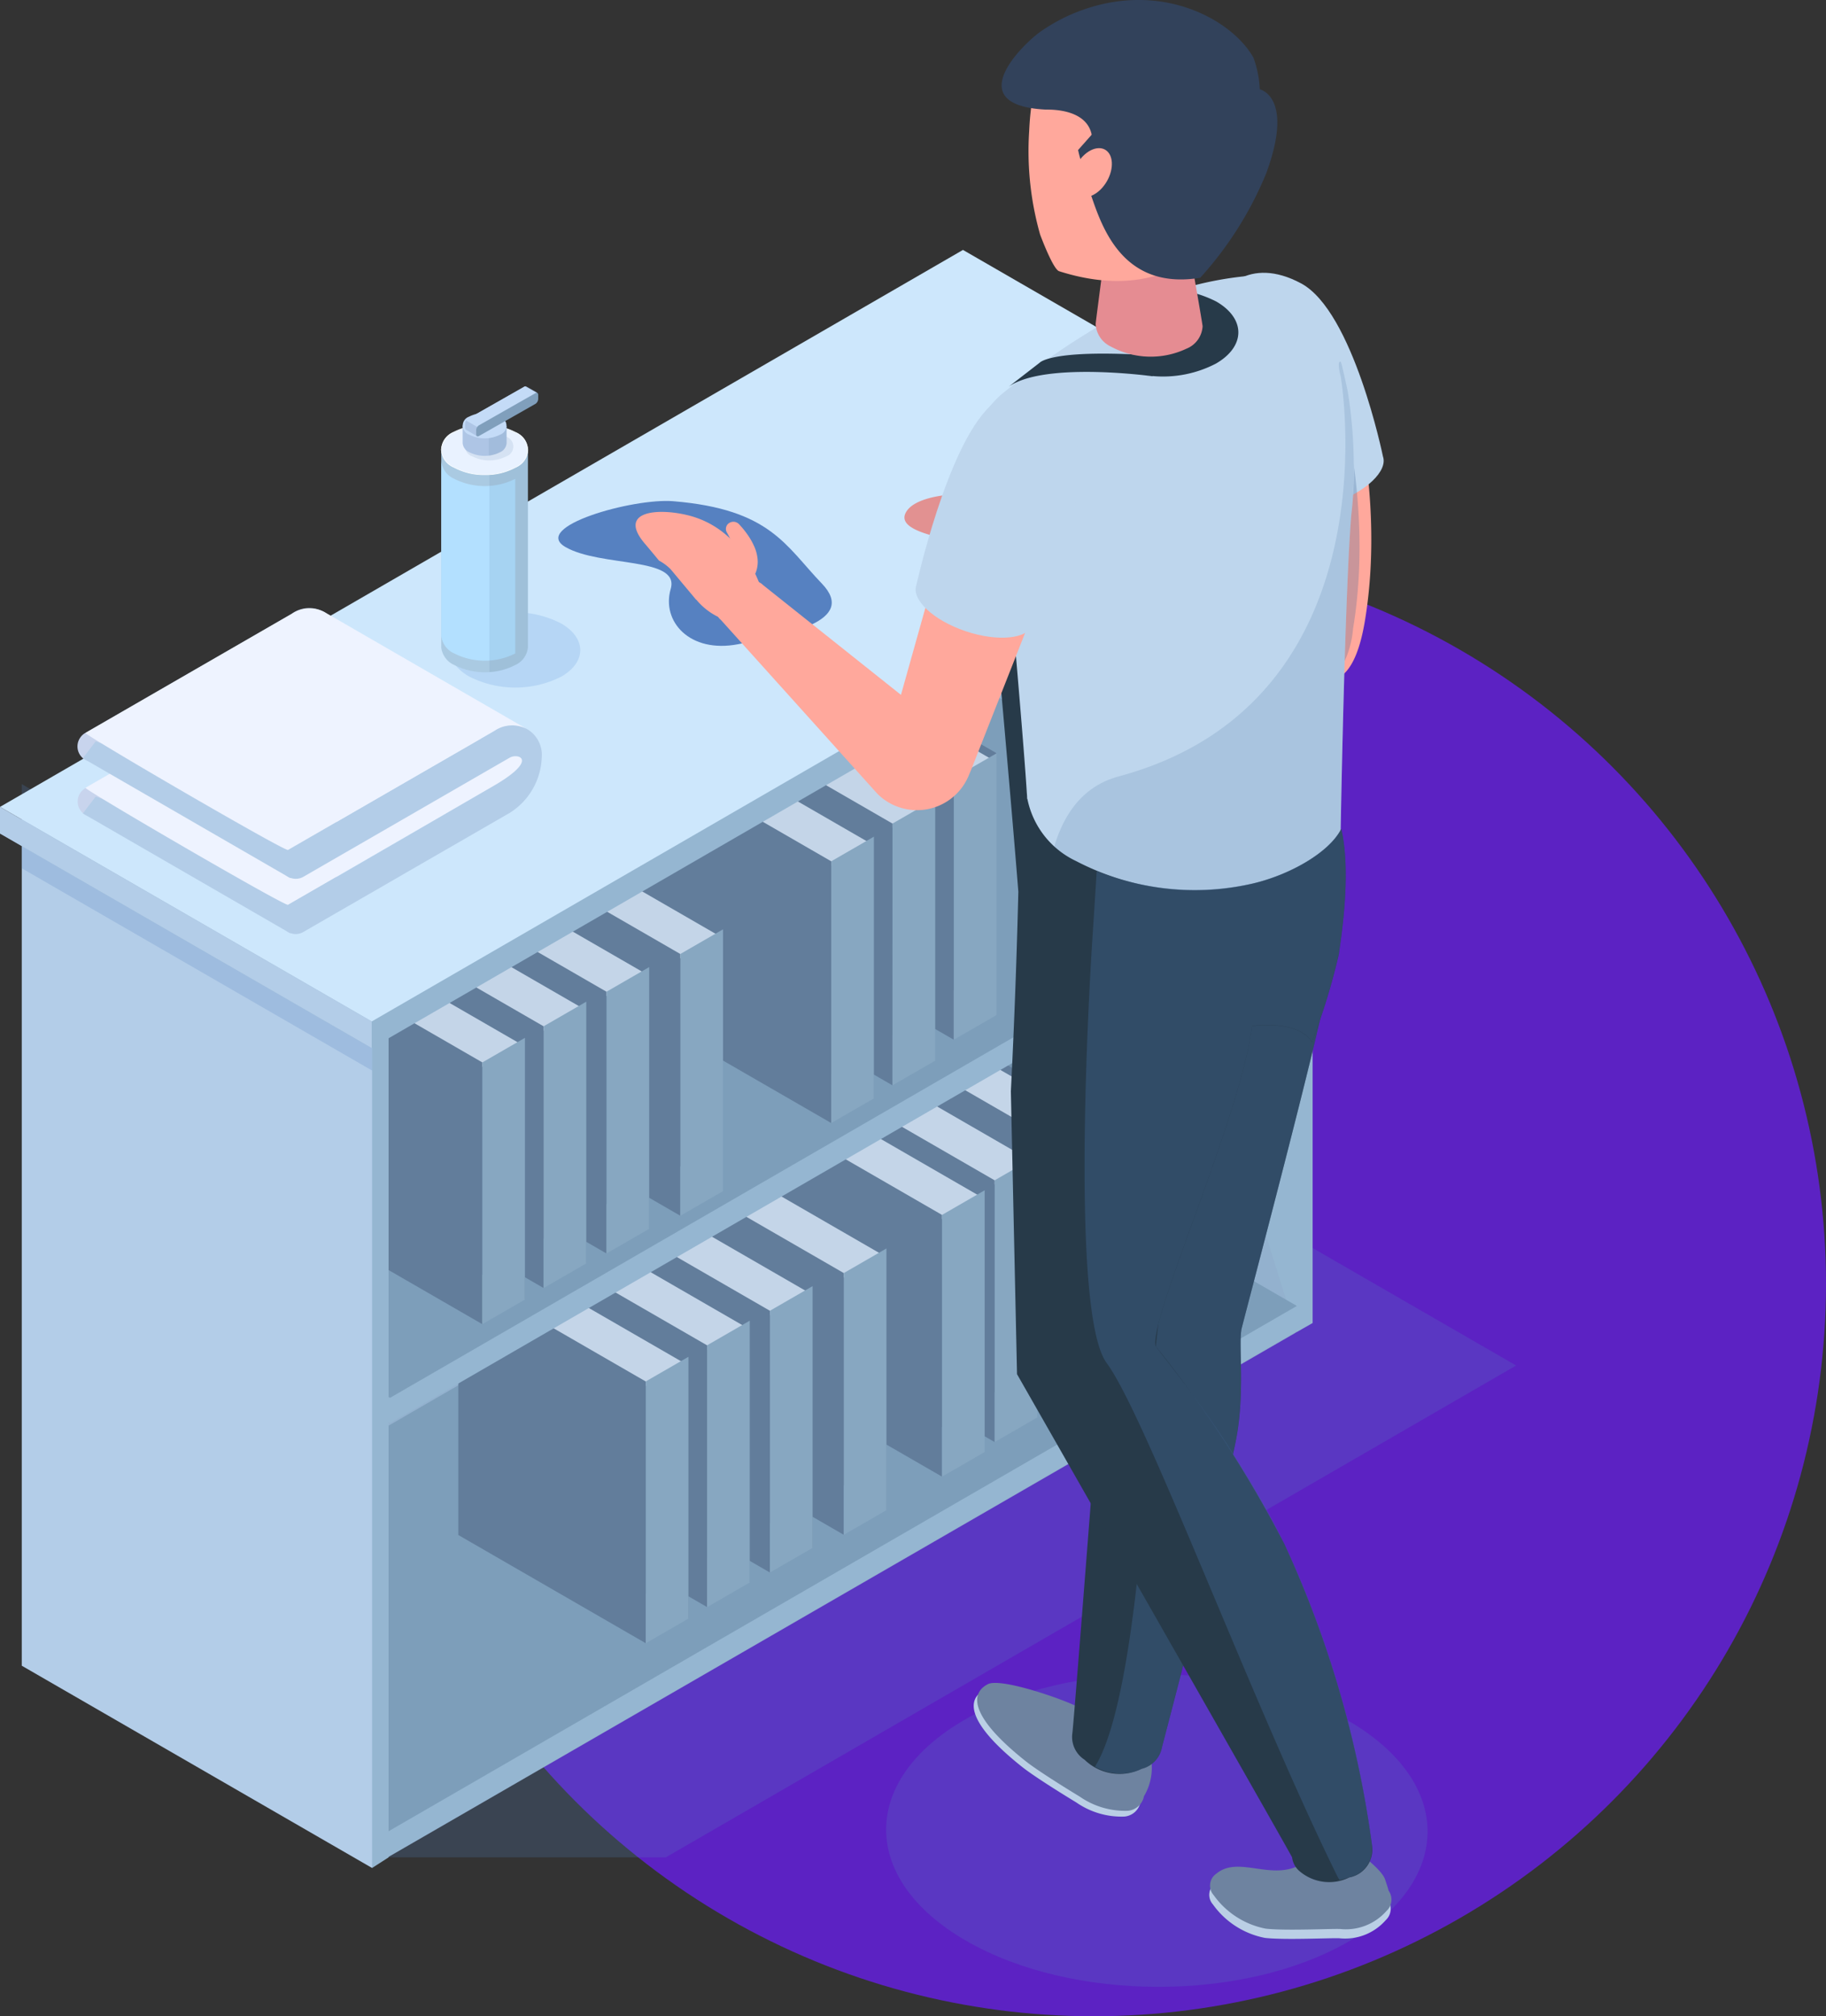 <svg xmlns="http://www.w3.org/2000/svg" width="96" height="105.998" viewBox="0 0 96 105.998">
  <rect x="0" y="0" width="96" height="105.998" fill="#333333" stroke="none"/>
  <g id="Grupo_119310" data-name="Grupo 119310" transform="translate(5989.667 -6380.002)">
    <circle id="Elipse_4796" data-name="Elipse 4796" cx="38.5" cy="38.5" r="38.5" transform="translate(-5970.667 6409)" fill="#5c22c3"/>
    <g id="_2" data-name="2" transform="translate(-6173.325 6341.67)">
      <g id="Grupo_118812" data-name="Grupo 118812" transform="translate(183.658 51.471)">
        <path id="Trazado_173156" data-name="Trazado 173156" d="M219.756,144.622l44.707-25.857-20.074-11.589L192.372,137.26l12.75,7.361Z" transform="translate(-184.753 -60.117)" fill="#5681c1" opacity="0.22" style="mix-blend-mode: multiply;isolation: isolate"/>
        <path id="Trazado_173157" data-name="Trazado 173157" d="M254.742,111.956,207,139.543V94.435l47.742-27.587Z" transform="translate(-186.59 -55.052)" fill="#93b1ce"/>
        <path id="Trazado_173158" data-name="Trazado 173158" d="M259.935,109.869l-.858.489-17.559-56.23,18.417,10.633Z" transform="translate(-190.925 -53.455)" fill="#95b6d1"/>
        <path id="Trazado_173159" data-name="Trazado 173159" d="M252.115,118.166v-1.319l-66.263,18.319L204.3,145.819Z" transform="translate(-183.934 -61.331)" fill="#95b6d1"/>
        <path id="Trazado_173160" data-name="Trazado 173160" d="M252.115,115.318l-18.451-10.653-47.812,27.653L204.3,142.971Z" transform="translate(-183.934 -59.802)" fill="#7d9eba"/>
        <g id="Grupo_118803" data-name="Grupo 118803" transform="translate(24.096 37.534)">
          <g id="Grupo_118795" data-name="Grupo 118795" transform="translate(24.786)">
            <path id="Trazado_173161" data-name="Trazado 173161" d="M251.971,115.733l-9.854-5.689V96.283l9.854,5.689Z" transform="translate(-239.882 -96.283)" fill="#7494af"/>
            <path id="Trazado_173162" data-name="Trazado 173162" d="M249.551,103.635l-9.274-5.354,2.068-1.161,9.273,5.354Z" transform="translate(-239.651 -96.388)" fill="#fff"/>
            <path id="Trazado_173163" data-name="Trazado 173163" d="M249.415,117.23l-9.854-5.689V97.781l9.854,5.689Z" transform="translate(-239.561 -96.471)" fill="#7494af"/>
            <path id="Trazado_173164" data-name="Trazado 173164" d="M253.075,116.567l-2.242,1.294V104.1l2.242-1.294Z" transform="translate(-240.977 -97.103)" fill="#87a7c1"/>
          </g>
          <g id="Grupo_118796" data-name="Grupo 118796" transform="translate(21.564 2.396)">
            <path id="Trazado_173165" data-name="Trazado 173165" d="M248.286,118.473l-9.854-5.689V99.024l9.854,5.689Z" transform="translate(-236.197 -99.024)" fill="#627d9b"/>
            <path id="Trazado_173166" data-name="Trazado 173166" d="M245.866,106.375l-9.274-5.354,2.068-1.161,9.273,5.354Z" transform="translate(-235.966 -99.129)" fill="#c4d5e8"/>
            <path id="Trazado_173167" data-name="Trazado 173167" d="M245.73,119.97l-9.854-5.689v-13.76l9.854,5.689Z" transform="translate(-235.876 -99.212)" fill="#627d9b"/>
            <path id="Trazado_173168" data-name="Trazado 173168" d="M249.39,119.307l-2.242,1.294v-13.76l2.242-1.294Z" transform="translate(-237.292 -99.843)" fill="#87a7c1"/>
          </g>
          <g id="Grupo_118797" data-name="Grupo 118797" transform="translate(18.342 4.379)">
            <path id="Trazado_173169" data-name="Trazado 173169" d="M244.6,120.741l-9.854-5.689v-13.76l9.854,5.689Z" transform="translate(-232.512 -101.291)" fill="#627d9b"/>
            <path id="Trazado_173170" data-name="Trazado 173170" d="M242.181,108.642l-9.273-5.354,2.068-1.161,9.273,5.354Z" transform="translate(-232.281 -101.396)" fill="#c4d5e8"/>
            <path id="Trazado_173171" data-name="Trazado 173171" d="M242.045,122.238l-9.854-5.689v-13.76l9.854,5.689Z" transform="translate(-232.191 -101.479)" fill="#627d9b"/>
            <path id="Trazado_173172" data-name="Trazado 173172" d="M245.705,121.575l-2.242,1.294v-13.76l2.242-1.294Z" transform="translate(-233.607 -102.111)" fill="#87a7c1"/>
          </g>
          <g id="Grupo_118798" data-name="Grupo 118798" transform="translate(15.574 6.197)">
            <path id="Trazado_173173" data-name="Trazado 173173" d="M241.436,122.819l-9.854-5.689V103.37l9.854,5.689Z" transform="translate(-229.347 -103.37)" fill="#627d9b"/>
            <path id="Trazado_173174" data-name="Trazado 173174" d="M239.015,110.721l-9.274-5.354,2.068-1.161,9.273,5.354Z" transform="translate(-229.116 -103.475)" fill="#c4d5e8"/>
            <path id="Trazado_173175" data-name="Trazado 173175" d="M238.88,124.317l-9.854-5.689v-13.76l9.854,5.689Z" transform="translate(-229.026 -103.558)" fill="#627d9b"/>
            <path id="Trazado_173176" data-name="Trazado 173176" d="M242.54,123.654l-2.242,1.294v-13.76l2.242-1.294Z" transform="translate(-230.442 -104.189)" fill="#87a7c1"/>
          </g>
          <g id="Grupo_118799" data-name="Grupo 118799" transform="translate(10.41 9.254)">
            <path id="Trazado_173177" data-name="Trazado 173177" d="M235.53,126.315l-9.854-5.689v-13.76l9.854,5.689Z" transform="translate(-223.442 -106.866)" fill="#627d9b"/>
            <path id="Trazado_173178" data-name="Trazado 173178" d="M233.11,114.217l-9.274-5.354L225.9,107.7l9.273,5.354Z" transform="translate(-223.21 -106.971)" fill="#c4d5e8"/>
            <path id="Trazado_173179" data-name="Trazado 173179" d="M232.974,127.813l-9.854-5.689v-13.76l9.854,5.689Z" transform="translate(-223.121 -107.054)" fill="#627d9b"/>
            <path id="Trazado_173180" data-name="Trazado 173180" d="M236.634,127.15l-2.242,1.294v-13.76l2.242-1.294Z" transform="translate(-224.536 -107.685)" fill="#87a7c1"/>
          </g>
          <g id="Grupo_118800" data-name="Grupo 118800" transform="translate(6.527 11.237)">
            <path id="Trazado_173181" data-name="Trazado 173181" d="M231.09,128.583l-9.854-5.689v-13.76l9.854,5.689Z" transform="translate(-219.001 -109.134)" fill="#627d9b"/>
            <path id="Trazado_173182" data-name="Trazado 173182" d="M228.669,116.485l-9.274-5.354,2.068-1.161,9.274,5.354Z" transform="translate(-218.769 -109.239)" fill="#c4d5e8"/>
            <path id="Trazado_173183" data-name="Trazado 173183" d="M228.534,130.081l-9.854-5.689v-13.76l9.854,5.689Z" transform="translate(-218.68 -109.322)" fill="#627d9b"/>
            <path id="Trazado_173184" data-name="Trazado 173184" d="M232.193,129.417l-2.242,1.294v-13.76l2.242-1.294Z" transform="translate(-220.095 -109.953)" fill="#87a7c1"/>
          </g>
          <g id="Grupo_118801" data-name="Grupo 118801" transform="translate(3.222 13.054)">
            <path id="Trazado_173185" data-name="Trazado 173185" d="M227.31,130.662l-9.854-5.689v-13.76l9.854,5.689Z" transform="translate(-215.221 -111.212)" fill="#627d9b"/>
            <path id="Trazado_173186" data-name="Trazado 173186" d="M224.889,118.564l-9.273-5.354,2.068-1.161,9.274,5.354Z" transform="translate(-214.99 -111.317)" fill="#c4d5e8"/>
            <path id="Trazado_173187" data-name="Trazado 173187" d="M224.754,132.159,214.9,126.47V112.71l9.854,5.689Z" transform="translate(-214.9 -111.401)" fill="#627d9b"/>
            <path id="Trazado_173188" data-name="Trazado 173188" d="M228.414,131.5l-2.242,1.294V119.03l2.242-1.294Z" transform="translate(-216.316 -112.032)" fill="#87a7c1"/>
          </g>
          <g id="Grupo_118802" data-name="Grupo 118802" transform="translate(0 14.955)">
            <path id="Trazado_173189" data-name="Trazado 173189" d="M223.625,132.835l-9.854-5.689v-13.76l9.854,5.689Z" transform="translate(-211.536 -113.386)" fill="#627d9b"/>
            <path id="Trazado_173190" data-name="Trazado 173190" d="M221.2,120.737l-9.273-5.354L214,114.221l9.273,5.354Z" transform="translate(-211.305 -113.491)" fill="#c4d5e8"/>
            <path id="Trazado_173191" data-name="Trazado 173191" d="M221.069,134.333l-9.854-5.689v-13.76l9.854,5.689Z" transform="translate(-211.215 -113.574)" fill="#627d9b"/>
            <path id="Trazado_173192" data-name="Trazado 173192" d="M224.729,133.669l-2.242,1.294V121.2l2.242-1.294Z" transform="translate(-212.631 -114.205)" fill="#87a7c1"/>
          </g>
        </g>
        <path id="Trazado_173193" data-name="Trazado 173193" d="M185.852,136.29v1.319L204.3,148.261v-1.319Z" transform="translate(-183.934 -63.773)" fill="#c2d7f2"/>
        <path id="Trazado_173194" data-name="Trazado 173194" d="M252.3,92.049V90.729l-66.3,18.331,18.462,10.659Z" transform="translate(-183.952 -58.051)" fill="#95b6d1"/>
        <path id="Trazado_173195" data-name="Trazado 173195" d="M252.3,89.2,233.836,78.539l-47.842,27.67,18.462,10.659Z" transform="translate(-183.952 -56.52)" fill="#7d9eba"/>
        <g id="Grupo_118811" data-name="Grupo 118811" transform="translate(15.503 20.762)">
          <g id="Grupo_118804" data-name="Grupo 118804" transform="translate(24.786)">
            <path id="Trazado_173196" data-name="Trazado 173196" d="M242.145,96.552l-9.854-5.689V77.1l9.854,5.689Z" transform="translate(-230.056 -77.102)" fill="#627d9b"/>
            <path id="Trazado_173197" data-name="Trazado 173197" d="M239.724,84.453,230.451,79.1l2.068-1.161,9.273,5.354Z" transform="translate(-229.825 -77.207)" fill="#c4d5e8"/>
            <path id="Trazado_173198" data-name="Trazado 173198" d="M239.589,98.049l-9.854-5.689V78.6l9.854,5.689Z" transform="translate(-229.735 -77.29)" fill="#627d9b"/>
            <path id="Trazado_173199" data-name="Trazado 173199" d="M243.249,97.386l-2.242,1.294V84.92l2.242-1.294Z" transform="translate(-231.15 -77.922)" fill="#87a7c1"/>
          </g>
          <g id="Grupo_118805" data-name="Grupo 118805" transform="translate(21.564 2.396)">
            <path id="Trazado_173200" data-name="Trazado 173200" d="M238.46,99.292,228.606,93.6V79.842l9.854,5.689Z" transform="translate(-226.371 -79.842)" fill="#7494af"/>
            <path id="Trazado_173201" data-name="Trazado 173201" d="M236.039,87.194l-9.274-5.354,2.068-1.161,9.274,5.354Z" transform="translate(-226.14 -79.947)" fill="#c4d5e8"/>
            <path id="Trazado_173202" data-name="Trazado 173202" d="M235.9,100.789,226.05,95.1V81.34l9.854,5.689Z" transform="translate(-226.05 -80.03)" fill="#627d9b"/>
            <path id="Trazado_173203" data-name="Trazado 173203" d="M239.564,100.126l-2.242,1.294V87.66l2.242-1.294Z" transform="translate(-227.465 -80.662)" fill="#87a7c1"/>
          </g>
          <g id="Grupo_118806" data-name="Grupo 118806" transform="translate(18.342 4.379)">
            <path id="Trazado_173204" data-name="Trazado 173204" d="M234.775,101.56l-9.854-5.689V82.11l9.854,5.689Z" transform="translate(-222.686 -82.11)" fill="#627d9b"/>
            <path id="Trazado_173205" data-name="Trazado 173205" d="M232.354,89.461l-9.273-5.354,2.068-1.161,9.273,5.354Z" transform="translate(-222.455 -82.215)" fill="#c4d5e8"/>
            <path id="Trazado_173206" data-name="Trazado 173206" d="M232.219,103.057l-9.854-5.689V83.608l9.854,5.689Z" transform="translate(-222.365 -82.298)" fill="#627d9b"/>
            <path id="Trazado_173207" data-name="Trazado 173207" d="M235.879,102.394l-2.242,1.294V89.928l2.242-1.294Z" transform="translate(-223.78 -82.929)" fill="#87a7c1"/>
          </g>
          <g id="Grupo_118807" data-name="Grupo 118807" transform="translate(10.41 9.254)">
            <path id="Trazado_173208" data-name="Trazado 173208" d="M225.7,107.134l-9.854-5.689V87.685l9.854,5.689Z" transform="translate(-213.615 -87.685)" fill="#627d9b"/>
            <path id="Trazado_173209" data-name="Trazado 173209" d="M223.283,95.036l-9.274-5.354,2.068-1.161,9.273,5.354Z" transform="translate(-213.384 -87.79)" fill="#c4d5e8"/>
            <path id="Trazado_173210" data-name="Trazado 173210" d="M223.148,108.632l-9.854-5.689V89.182l9.854,5.689Z" transform="translate(-213.294 -87.873)" fill="#627d9b"/>
            <path id="Trazado_173211" data-name="Trazado 173211" d="M226.808,107.969l-2.242,1.294V95.5l2.242-1.294Z" transform="translate(-214.709 -88.504)" fill="#87a7c1"/>
          </g>
          <g id="Grupo_118808" data-name="Grupo 118808" transform="translate(6.527 11.237)">
            <path id="Trazado_173212" data-name="Trazado 173212" d="M221.263,109.4l-9.854-5.689V89.953l9.854,5.689Z" transform="translate(-209.174 -89.953)" fill="#627d9b"/>
            <path id="Trazado_173213" data-name="Trazado 173213" d="M218.842,97.3l-9.273-5.354,2.068-1.161,9.273,5.354Z" transform="translate(-208.943 -90.058)" fill="#c4d5e8"/>
            <path id="Trazado_173214" data-name="Trazado 173214" d="M218.707,110.9l-9.854-5.689V91.45l9.854,5.689Z" transform="translate(-208.853 -90.141)" fill="#627d9b"/>
            <path id="Trazado_173215" data-name="Trazado 173215" d="M222.367,110.236l-2.242,1.294V97.77l2.242-1.294Z" transform="translate(-210.268 -90.772)" fill="#87a7c1"/>
          </g>
          <g id="Grupo_118809" data-name="Grupo 118809" transform="translate(3.222 13.054)">
            <path id="Trazado_173216" data-name="Trazado 173216" d="M217.483,111.481l-9.854-5.689V92.031l9.854,5.689Z" transform="translate(-205.394 -92.031)" fill="#627d9b"/>
            <path id="Trazado_173217" data-name="Trazado 173217" d="M215.063,99.383l-9.274-5.354,2.068-1.161,9.274,5.354Z" transform="translate(-205.163 -92.136)" fill="#c4d5e8"/>
            <path id="Trazado_173218" data-name="Trazado 173218" d="M214.927,112.978l-9.854-5.689V93.529l9.854,5.689Z" transform="translate(-205.073 -92.219)" fill="#627d9b"/>
            <path id="Trazado_173219" data-name="Trazado 173219" d="M218.587,112.315l-2.242,1.294V99.849l2.242-1.294Z" transform="translate(-206.489 -92.851)" fill="#87a7c1"/>
          </g>
          <g id="Grupo_118810" data-name="Grupo 118810" transform="translate(0 14.955)">
            <path id="Trazado_173220" data-name="Trazado 173220" d="M213.8,113.654l-9.854-5.689V94.2l9.854,5.689Z" transform="translate(-201.709 -94.205)" fill="#627d9b"/>
            <path id="Trazado_173221" data-name="Trazado 173221" d="M211.378,101.556,202.1,96.2l2.068-1.161,9.273,5.354Z" transform="translate(-201.478 -94.31)" fill="#c4d5e8"/>
            <path id="Trazado_173222" data-name="Trazado 173222" d="M211.242,115.151l-9.854-5.689V95.7l9.854,5.689Z" transform="translate(-201.388 -94.393)" fill="#627d9b"/>
            <path id="Trazado_173223" data-name="Trazado 173223" d="M214.9,114.488l-2.242,1.294v-13.76l2.242-1.294Z" transform="translate(-202.804 -95.024)" fill="#87a7c1"/>
          </g>
        </g>
        <path id="Trazado_173224" data-name="Trazado 173224" d="M185.888,110.148v1.319l18.462,10.659v-1.319Z" transform="translate(-183.938 -60.49)" fill="#c2d7f2"/>
        <path id="Trazado_173225" data-name="Trazado 173225" d="M204.376,141.995l-.868.558-17.549-56.3,18.417,10.633Z" transform="translate(-183.947 -57.489)" fill="#95b6d1"/>
        <path id="Trazado_173226" data-name="Trazado 173226" d="M203.384,142.633,184.967,132V86.892l18.417,10.633Z" transform="translate(-183.823 -57.57)" fill="#b3cde8"/>
        <path id="Trazado_173227" data-name="Trazado 173227" d="M184.967,89.9l18.417,10.633V96.108L184.967,85.475Z" transform="translate(-183.823 -57.392)" fill="#5681c1" opacity="0.22" style="mix-blend-mode: multiply;isolation: isolate"/>
        <path id="Trazado_173228" data-name="Trazado 173228" d="M253.822,67.654v-1.4l-70.164,19.4L203.2,96.935Z" transform="translate(-183.658 -54.978)" fill="#95b6d1"/>
        <path id="Trazado_173229" data-name="Trazado 173229" d="M253.822,64.638l-19.537-11.28L183.658,82.639,203.2,93.919Z" transform="translate(-183.658 -53.358)" fill="#cde7fc"/>
        <path id="Trazado_173230" data-name="Trazado 173230" d="M183.658,86.845v1.4L203.2,99.521v-1.4Z" transform="translate(-183.658 -57.564)" fill="#b3cde8"/>
      </g>
      <path id="Trazado_173231" data-name="Trazado 173231" d="M223.277,68.464c-2.12-.177-7.515,1.347-5.671,2.41s6.026.5,5.53,2.2.992,3.4,3.544,2.907,6.31-1.206,4.4-3.191S228.381,68.889,223.277,68.464Z" transform="translate(-4.216 -3.782)" fill="#5681c1"/>
      <g id="Grupo_118814" data-name="Grupo 118814" transform="translate(217.075 38.331)">
        <path id="Trazado_173232" data-name="Trazado 173232" d="M261.265,153.036c-5.541,3.2-14.554,3.183-20.13-.037s-5.6-8.422-.063-11.621,14.554-3.183,20.13.036S266.806,149.837,261.265,153.036Z" transform="translate(-223.766 -50.972)" fill="#5681c1" opacity="0.22" style="mix-blend-mode: multiply;isolation: isolate"/>
        <path id="Trazado_173233" data-name="Trazado 173233" d="M265.752,152.2c-.047-.188-.118-.383-.184-.586-.19-.588-1.7-1.651-1.952-1.821-.617-.423-2.4.989-2.408.994-1.576.957-3.332-.457-4.507.518a.756.756,0,0,0-.146,1.131,4.382,4.382,0,0,0,2.735,1.762c1.076.125,3.7-.015,3.965.024a2.836,2.836,0,0,0,2.384-.953A.81.81,0,0,0,265.752,152.2Z" transform="translate(-226.206 -52.319)" fill="#bacfe5"/>
        <path id="Trazado_173234" data-name="Trazado 173234" d="M265.8,151.644c-.047-.189-.118-.383-.184-.587-.19-.588-1.7-1.651-1.952-1.821-.617-.422-2.4.989-2.408.994-1.576.958-3.332-.457-4.507.518a.757.757,0,0,0-.146,1.132,4.389,4.389,0,0,0,2.735,1.762c1.076.124,3.7-.016,3.965.023a2.838,2.838,0,0,0,2.384-.952A.81.81,0,0,0,265.8,151.644Z" transform="translate(-226.213 -52.249)" fill="#6e83a0"/>
        <path id="Trazado_173235" data-name="Trazado 173235" d="M251.184,143.255a6.956,6.956,0,0,1-2.657-1.236,9.79,9.79,0,0,0-.812-.767c-.393-.33-4.205-1.7-4.946-1.326-.946.474-.966,1.709,1.984,4.051.772.613,2.839,1.861,2.839,1.861a4.173,4.173,0,0,0,2.51.746.943.943,0,0,0,.868-.762A2.939,2.939,0,0,0,251.184,143.255Z" transform="translate(-224.427 -51.082)" fill="#bacfe5"/>
        <path id="Trazado_173236" data-name="Trazado 173236" d="M251.392,142.906a6.955,6.955,0,0,1-2.657-1.236,9.932,9.932,0,0,0-.812-.767c-.393-.33-4.205-1.7-4.946-1.326-.947.474-.966,1.709,1.984,4.051.772.613,2.839,1.861,2.839,1.861a4.176,4.176,0,0,0,2.51.747.946.946,0,0,0,.869-.764A2.937,2.937,0,0,0,251.392,142.906Z" transform="translate(-224.453 -51.039)" fill="#6e83a0"/>
        <path id="Trazado_173237" data-name="Trazado 173237" d="M261.45,96.641c.133-1.5,1.047-8.848-6.909-8.854A5.665,5.665,0,0,0,249.176,94c.115,1.57.174,3.14.263,4.712l.171,4.714c.1,3.145-.167,15.7-.411,18.823,0,0-1.021,13.205-1.072,13.437a1.421,1.421,0,0,0,.644,1.368,2.642,2.642,0,0,0,3.006.477,1.429,1.429,0,0,0,1.052-1.075c.024-.173,2.461-9.125,3.884-16.113.518-2.541.139-5.109.312-5.942C257.228,113.573,261.319,98.116,261.45,96.641Z" transform="translate(-225.169 -44.542)" fill="#273a49"/>
        <path id="Trazado_173238" data-name="Trazado 173238" d="M257.2,114.415c.2-.832,4.294-16.289,4.425-17.764.126-1.417.939-8.081-5.741-8.784l-.073,3.969s-3.027,21.431-3.269,25.063c-.238,3.579-.832,17.007-3.05,20.531a2.616,2.616,0,0,0,2.46.113A1.429,1.429,0,0,0,253,136.47c.024-.173,2.461-9.125,3.884-16.113C257.4,117.816,257.026,115.248,257.2,114.415Z" transform="translate(-225.343 -44.552)" fill="#3e6593" opacity="0.42" style="mix-blend-mode: multiply;isolation: isolate"/>
        <path id="Trazado_173239" data-name="Trazado 173239" d="M264.861,73.229c-.341,2.024-.951,2.88-1.654,3.062-1.734.449-4.034-3.192-4.28-3.577a.247.247,0,0,0-.015-.037l.842-16.665a4.067,4.067,0,0,1,2.627.755C263.743,58.014,266.086,65.944,264.861,73.229Z" transform="translate(-226.526 -40.551)" fill="#ffa89c"/>
        <path id="Trazado_173240" data-name="Trazado 173240" d="M256.718,56.7c.176-1.089,1.772-2.884,4.516-1.408s4.3,9.095,4.3,9.095c.266.761-.882,1.856-2.566,2.444s-3.262.449-3.529-.311C259.436,66.515,256.22,59.775,256.718,56.7Z" transform="translate(-226.244 -40.391)" fill="#bed6ed"/>
        <path id="Trazado_173241" data-name="Trazado 173241" d="M264.246,73.662a5.043,5.043,0,0,1-1.038,2.685c-1.734.449-4.034-3.192-4.28-3.577l.827-16.31a3.455,3.455,0,0,1,2,.74C263.122,58.448,265.465,66.378,264.246,73.662Z" transform="translate(-226.528 -40.608)" fill="#3e6593" opacity="0.28" style="mix-blend-mode: multiply;isolation: isolate"/>
        <path id="Trazado_173242" data-name="Trazado 173242" d="M245.445,71.631a21.387,21.387,0,0,1-3.6-.819c-.745-.383-4.585-.647-3.667-1.914.873-1.2,5.191-1.059,6.412-.226a10.649,10.649,0,0,0,2.323,1.267c.354.141.391.564.414.85C247.364,71.243,246.85,71.921,245.445,71.631Z" transform="translate(-223.904 -42.06)" fill="#e29191"/>
        <path id="Trazado_173243" data-name="Trazado 173243" d="M262.023,67.528c-.377,4.737-.6,18.777-.6,19.346a3.071,3.071,0,0,1-.375,1.446s-1.021,2.145-5.094,3.1a12.889,12.889,0,0,1-8.881-1.131,4.41,4.41,0,0,1-2.45-3.113.111.111,0,0,1-.017-.038c0-.083-.006-.177-.017-.282V86.84c-.21-3.416-1.408-16.668-1.408-16.668-.491-2-.955-4.6-1.027-4.846a8.335,8.335,0,0,1-.165-1.215c-.072-1.3,1.319-2.66,1.573-2.9a41.62,41.62,0,0,1,5.668-3.93,18.074,18.074,0,0,1,7.159-2.334,4.8,4.8,0,0,1,1.9.192,6.872,6.872,0,0,1,3.158,4.028A23.227,23.227,0,0,1,262.023,67.528Z" transform="translate(-224.401 -40.418)" fill="#bed6ed"/>
        <path id="Trazado_173244" data-name="Trazado 173244" d="M255.216,56.363a6.249,6.249,0,0,0-5.656.01,3.369,3.369,0,0,0-.4.285,1.356,1.356,0,0,1,.1.545,3.471,3.471,0,0,0-.076.888c.094.438.426.352.8.346.4-.007.8-.018,1.2.013a.433.433,0,0,1,.212.79l-.032-.071c-4.879-.277-5.433.414-5.433.414L244.3,60.846c1.594-1.128,5.878-.746,7.18-.6.077.01.153.02.231.027l.16.021-.005-.012a6.022,6.022,0,0,0,3.335-.655C256.765,58.724,256.773,57.261,255.216,56.363Z" transform="translate(-224.691 -40.512)" fill="#273a49"/>
        <path id="Trazado_173245" data-name="Trazado 173245" d="M261.61,88.962a3.071,3.071,0,0,0,.375-1.446c-.005-.568.221-14.609.6-19.346a24.891,24.891,0,0,0-.18-6.5c-.094-.474-.2-.919-.3-1.354-.018-.076-.048-.159-.073-.239-.231-.076,0,.791,0,.791s2.951,17.068-11.67,21.01c-2.816.759-3.953,3.719-3.908,8.165a6.438,6.438,0,0,0,1.185.887,12.889,12.889,0,0,0,8.881,1.131C260.588,91.107,261.61,88.962,261.61,88.962Z" transform="translate(-224.961 -41.061)" fill="#3e6593" opacity="0.16" style="mix-blend-mode: multiply;isolation: isolate"/>
        <path id="Trazado_173246" data-name="Trazado 173246" d="M263.145,138.9a55.16,55.16,0,0,0-4.611-15.844,62.408,62.408,0,0,0-6.775-10.411c-.245-1.691,4.481-12.029,5.079-16.819,2.661-.286,3.143.853,3.143.853a33.818,33.818,0,0,0,1.426-4.644c0-.2.711-4.035.122-6.572-.62,1.24-2.7,2.421-4.656,2.878a13.475,13.475,0,0,1-9.282-1.182,4.613,4.613,0,0,1-2.561-3.254.131.131,0,0,1-.017-.04,2.88,2.88,0,0,0-.017-.294v-.012c-.194-3.158-1.194-14.346-1.424-16.895a4.094,4.094,0,0,0-1.344,2.615,8.023,8.023,0,0,0,.159,1.163c.068.238.512,2.728.983,4.641,0,0,.8,8.861,1.181,13.684-.046,1.944-.16,5.929-.393,10.495l.324,14.87s14.439,25.294,14.46,25.4a1.139,1.139,0,0,0,.36.7,2.4,2.4,0,0,0,2.645.361A1.492,1.492,0,0,0,263.145,138.9Z" transform="translate(-224.43 -41.889)" fill="#273a49"/>
        <path id="Trazado_173247" data-name="Trazado 173247" d="M261.07,129.826c-.492-1.348-1.057-2.725-1.7-4.076q-.24-.5-.5-1a57.236,57.236,0,0,0-5.213-8.023c-.129-.169-.248-.324-.358-.465-.436-.563-.7-.894-.706-.924-.245-1.691,4.481-12.029,5.079-16.819,2.661-.286,3.143.853,3.143.853a33.814,33.814,0,0,0,1.426-4.644c0-.2.711-4.035.122-6.572-.62,1.24-2.7,2.421-4.656,2.878a13.863,13.863,0,0,1-8.2-.652l-.235,3.667s-1.3,19.415.759,22.2,7.639,17.882,12.118,26.963c.038.078.08.14.12.214a4.5,4.5,0,0,0,.512-.139,1.547,1.547,0,0,0,1.138-1.025,1.96,1.96,0,0,0,.059-.666A54.306,54.306,0,0,0,261.07,129.826Z" transform="translate(-225.264 -44.589)" fill="#3e6593" opacity="0.42" style="mix-blend-mode: multiply;isolation: isolate"/>
        <path id="Trazado_173248" data-name="Trazado 173248" d="M227.986,69.823a4.776,4.776,0,0,1,.428.519,3.609,3.609,0,0,1,.349.593,2.144,2.144,0,0,1,.207.742,1.573,1.573,0,0,1-.206.922l-.093.157a.729.729,0,0,1-.968.258.661.661,0,0,1-.27-.923.68.68,0,0,1,.2-.213.326.326,0,0,0,.121-.2,1.025,1.025,0,0,0-.01-.42,3.28,3.28,0,0,0-.38-.975l-.015-.026a.367.367,0,0,1,.16-.509A.407.407,0,0,1,227.986,69.823Z" transform="translate(-222.556 -42.271)" fill="#ffa89c"/>
        <path id="Trazado_173249" data-name="Trazado 173249" d="M224.589,69.276c-1.642-.393-3.689-.179-2.2,1.535.14.161.715.857.715.857a2.6,2.6,0,0,1,.606.448l1.338,1.6a.153.153,0,0,0,.023.013,3.47,3.47,0,0,0,1.9,1.167l1.66-1.245S227.865,70.061,224.589,69.276Z" transform="translate(-221.875 -42.196)" fill="#ffa89c"/>
        <g id="Grupo_118813" data-name="Grupo 118813" transform="translate(4.323 22.757)">
          <path id="Trazado_173250" data-name="Trazado 173250" d="M245.42,68.665l-5.285,13.407-.148.35a2.94,2.94,0,0,1-3.818,1.549,2.849,2.849,0,0,1-.984-.664l-8.211-9.121-.056-.049a.647.647,0,0,1-.061-.073c-.148-.172.164-.656.164-.987,0-.677.22-.233.718-.793.553-.491.776-.362,1.367-.006l.129.111,7.211,5.742,3.038-10.819c1.089-2.539,2.585-3.4,4.214-2.741A3.108,3.108,0,0,1,245.42,68.665Z" transform="translate(-226.819 -64.357)" fill="#ffa89c"/>
        </g>
        <path id="Trazado_173251" data-name="Trazado 173251" d="M242.628,62.67c.807-.752,3.169-1.19,4.431,1.66s-2.189,9.816-2.189,9.816c-.256.765-1.835.924-3.525.357s-2.852-1.647-2.6-2.412C238.749,72.091,240.345,64.8,242.628,62.67Z" transform="translate(-223.989 -41.317)" fill="#bed6ed"/>
        <path id="Trazado_173252" data-name="Trazado 173252" d="M253.864,49.271a1.822,1.822,0,0,0-3.489.881s-.834,6.277-.841,6.444a1.386,1.386,0,0,0,.79,1.187,4.406,4.406,0,0,0,3.986.115,1.35,1.35,0,0,0,.846-1.177C255.148,56.517,253.864,49.271,253.864,49.271Z" transform="translate(-225.348 -39.567)" fill="#e58c92"/>
        <path id="Trazado_173253" data-name="Trazado 173253" d="M251.375,38.714c-2.774.149-5.594.87-5.842,6.576a16.059,16.059,0,0,0,.575,5.418c.11.294.7,1.835,1,1.93,4.268,1.362,6.669-.31,7.815-1.26a1.779,1.779,0,0,0,.728-1.246.808.808,0,0,1,.115-.394,7.572,7.572,0,0,0,1.018-4.279C256.722,41.577,254.154,38.558,251.375,38.714Z" transform="translate(-224.843 -38.379)" fill="#ffa89c"/>
        <path id="Trazado_173254" data-name="Trazado 173254" d="M257.451,43.029a5.43,5.43,0,0,0-.332-1.665c-1.153-2.062-5.178-4.294-9.792-2.18a9.609,9.609,0,0,0-1.312.748c-.839.543-4.441,3.917.16,4.16.2.01,3.153-.145,2.332,2.547l-.183.337c.107.31-.067.77.008.938.559,1.249,1.294,5.789,5.989,5.022a18.727,18.727,0,0,0,3.478-5.514C259.273,43.4,257.451,43.029,257.451,43.029Z" transform="translate(-224.638 -38.331)" fill="#32425b"/>
        <path id="Trazado_173255" data-name="Trazado 173255" d="M249.232,46.343l-.755.851a8.754,8.754,0,0,0,1.577,3.4c1.065,1.118,2.823,0,2.823,0l-1.731-4.515Z" transform="translate(-225.215 -39.305)" fill="#32425b"/>
        <path id="Trazado_173256" data-name="Trazado 173256" d="M249.947,48.979c.383-.666.341-1.409-.093-1.658s-1.1.089-1.478.755-.341,1.408.093,1.657S249.565,49.645,249.947,48.979Z" transform="translate(-225.17 -39.45)" fill="#ffa89c"/>
      </g>
      <g id="Grupo_118817" data-name="Grupo 118817" transform="translate(206.843 58.642)">
        <g id="Grupo_118815" data-name="Grupo 118815" transform="translate(0.463 11.878)">
          <path id="Trazado_173257" data-name="Trazado 173257" d="M216.563,78.528a5.359,5.359,0,0,1-4.849-.01c-1.344-.775-1.35-2.029-.016-2.8a5.358,5.358,0,0,1,4.849.009C217.891,76.5,217.9,77.757,216.563,78.528Z" transform="translate(-210.702 -75.144)" fill="#659cdb" opacity="0.22" style="mix-blend-mode: multiply;isolation: isolate"/>
        </g>
        <g id="bottle" transform="translate(0 1.403)">
          <path id="Trazado_173258" data-name="Trazado 173258" d="M214.744,75.771V65.38l-4.555-.008v10.41h0a1.161,1.161,0,0,0,.671.9,3.558,3.558,0,0,0,3.22.006,1.135,1.135,0,0,0,.661-.9h0Z" transform="translate(-210.175 -63.441)" fill="#aacae2"/>
          <path id="Trazado_173259" data-name="Trazado 173259" d="M210.861,66.979a1.137,1.137,0,0,1-.672-.942v9.194a1.144,1.144,0,0,0,.672.928,3.558,3.558,0,0,0,3.22.005v-9.18A3.558,3.558,0,0,1,210.861,66.979Z" transform="translate(-210.175 -63.525)" fill="#b3e0ff"/>
          <path id="Trazado_173260" data-name="Trazado 173260" d="M215.108,75.784V65.38l-2.023,0V77.061a3.15,3.15,0,0,0,1.361-.374,1.135,1.135,0,0,0,.661-.9Z" transform="translate(-210.539 -63.442)" fill="#6388aa" opacity="0.15" style="mix-blend-mode: multiply;isolation: isolate"/>
          <path id="Trazado_173261" data-name="Trazado 173261" d="M214.082,66.117a3.558,3.558,0,0,1-3.22-.005.982.982,0,0,1-.01-1.86,3.562,3.562,0,0,1,3.221.006A.981.981,0,0,1,214.082,66.117Z" transform="translate(-210.175 -63.253)" fill="#e9f2ff"/>
          <g id="Grupo_118816" data-name="Grupo 118816" transform="translate(0 0.604)">
            <path id="Trazado_173262" data-name="Trazado 173262" d="M212.479,66.511a3.325,3.325,0,0,1-1.627-.389,1.151,1.151,0,0,1-.679-.948,1.136,1.136,0,0,1,.669-.936,3.58,3.58,0,0,1,3.235.006,1.153,1.153,0,0,1,.679.947,1.138,1.138,0,0,1-.67.937A3.29,3.29,0,0,1,212.479,66.511Zm-.029-2.628a3.258,3.258,0,0,0-1.594.38,1.108,1.108,0,0,0-.654.911,1.127,1.127,0,0,0,.665.923,3.55,3.55,0,0,0,3.206.005,1.111,1.111,0,0,0,.655-.912,1.126,1.126,0,0,0-.665-.923A3.3,3.3,0,0,0,212.45,63.883Z" transform="translate(-210.173 -63.855)" fill="#fafdff"/>
          </g>
          <path id="Trazado_173263" data-name="Trazado 173263" d="M213.79,65.59a1.982,1.982,0,0,1-1.793,0,.546.546,0,0,1-.005-1.035,1.98,1.98,0,0,1,1.793,0A.547.547,0,0,1,213.79,65.59Z" transform="translate(-210.355 -63.312)" fill="#3e6593" opacity="0.11" style="mix-blend-mode: multiply;isolation: isolate"/>
          <path id="Trazado_173264" data-name="Trazado 173264" d="M213.782,63.94l-2.308-.029v.924a.572.572,0,0,0,.34.479,1.805,1.805,0,0,0,1.633,0,.566.566,0,0,0,.336-.476h0Z" transform="translate(-210.336 -63.258)" fill="#aec5e5"/>
          <path id="Trazado_173265" data-name="Trazado 173265" d="M213.98,64.845v-.9l-.931-.011V65.5a1.553,1.553,0,0,0,.6-.182.566.566,0,0,0,.336-.476Z" transform="translate(-210.534 -63.26)" fill="#6388aa" opacity="0.15" style="mix-blend-mode: multiply;isolation: isolate"/>
          <path id="Trazado_173266" data-name="Trazado 173266" d="M213.447,64.3a1.8,1.8,0,0,1-1.633,0,.5.5,0,0,1-.005-.943,1.8,1.8,0,0,1,1.633,0A.5.5,0,0,1,213.447,64.3Z" transform="translate(-210.336 -63.164)" fill="#c4dbf7"/>
        </g>
        <path id="Trazado_173267" data-name="Trazado 173267" d="M214.84,61.572l0,0-.017-.01-.005,0a.089.089,0,0,0-.071.01l-2.988,1.7a.332.332,0,0,0-.137.263v.2a.117.117,0,0,0,.048.108l.575.336.066-.358,2.956-1.779.136-.153Z" transform="translate(-210.354 -61.559)" fill="#aec5e5"/>
        <path id="Trazado_173268" data-name="Trazado 173268" d="M214.778,61.564a.092.092,0,0,0-.027.01l-2.988,1.7a.249.249,0,0,0-.079.083l.7.407,2.882-1.721.116-.13Z" transform="translate(-210.363 -61.56)" fill="#c4dbf7"/>
        <path id="Trazado_173269" data-name="Trazado 173269" d="M215.413,62.525l-2.988,1.7c-.075.044-.137,0-.137-.1v-.2a.332.332,0,0,1,.137-.263l2.988-1.7c.075-.044.137,0,.137.1v.2A.331.331,0,0,1,215.413,62.525Z" transform="translate(-210.439 -61.608)" fill="#809fbc"/>
      </g>
      <g id="Grupo_118820" data-name="Grupo 118820" transform="translate(187.746 70.318)">
        <g id="Grupo_118818" data-name="Grupo 118818">
          <path id="Trazado_173270" data-name="Trazado 173270" d="M202.077,76.621a3.583,3.583,0,0,1-1.67,2.886L192.45,84.1l-2.9,1.671a.784.784,0,0,1-.407.108.814.814,0,0,1-.407-1.519l2.1-1.215,8.749-5.049a1.983,1.983,0,0,0,.857-1.476v-.043a.166.166,0,0,0-.043.027l-10.436,6.02-.417.244a.814.814,0,0,1-1.1-1.139.8.8,0,0,1,.282-.271l10.853-6.264a1.568,1.568,0,0,1,2.484,1.426Z" transform="translate(-188.333 -74.912)" fill="#c8d4ed"/>
        </g>
        <path id="Trazado_173271" data-name="Trazado 173271" d="M188.638,87.108l10.9,6.3,4.151-2.383-14.375-4.8Z" transform="translate(-188.372 -76.332)" fill="#b3cde8"/>
        <path id="Trazado_173272" data-name="Trazado 173272" d="M212.047,83.309c-.122.23-.191.653-1.748,1.333l-10.853,6.264c-.163.093-10.767-6.086-10.648-6.151l10.853-6.264a1.692,1.692,0,0,1,1.709-.093Z" transform="translate(-188.392 -75.326)" fill="#eef3ff"/>
        <g id="Grupo_118819" data-name="Grupo 118819" transform="translate(10.648 6.149)">
          <path id="Trazado_173273" data-name="Trazado 173273" d="M201.325,92.913a.814.814,0,0,1-.408-1.518l10.819-6.277c2.366-1.379,1.295-1.722.846-1.483L201.731,89.9a.813.813,0,1,1-.814-1.409l10.852-6.265a1.569,1.569,0,0,1,2.485,1.425,3.583,3.583,0,0,1-1.672,2.886L201.731,92.8A.809.809,0,0,1,201.325,92.913Z" transform="translate(-200.51 -81.944)" fill="#b3cde8"/>
        </g>
        <path id="Trazado_173274" data-name="Trazado 173274" d="M188.638,83.789l10.9,6.3,4.151-2.383-14.375-4.8Z" transform="translate(-188.372 -75.915)" fill="#b3cde8"/>
        <path id="Trazado_173275" data-name="Trazado 173275" d="M212.007,81.253a1.664,1.664,0,0,0-1.708.092l-10.853,6.264c-.163.093-10.767-6.085-10.648-6.151l10.853-6.264a1.69,1.69,0,0,1,1.709-.092Z" transform="translate(-188.392 -74.912)" fill="#eef3ff"/>
      </g>
    </g>
  </g>
</svg>
